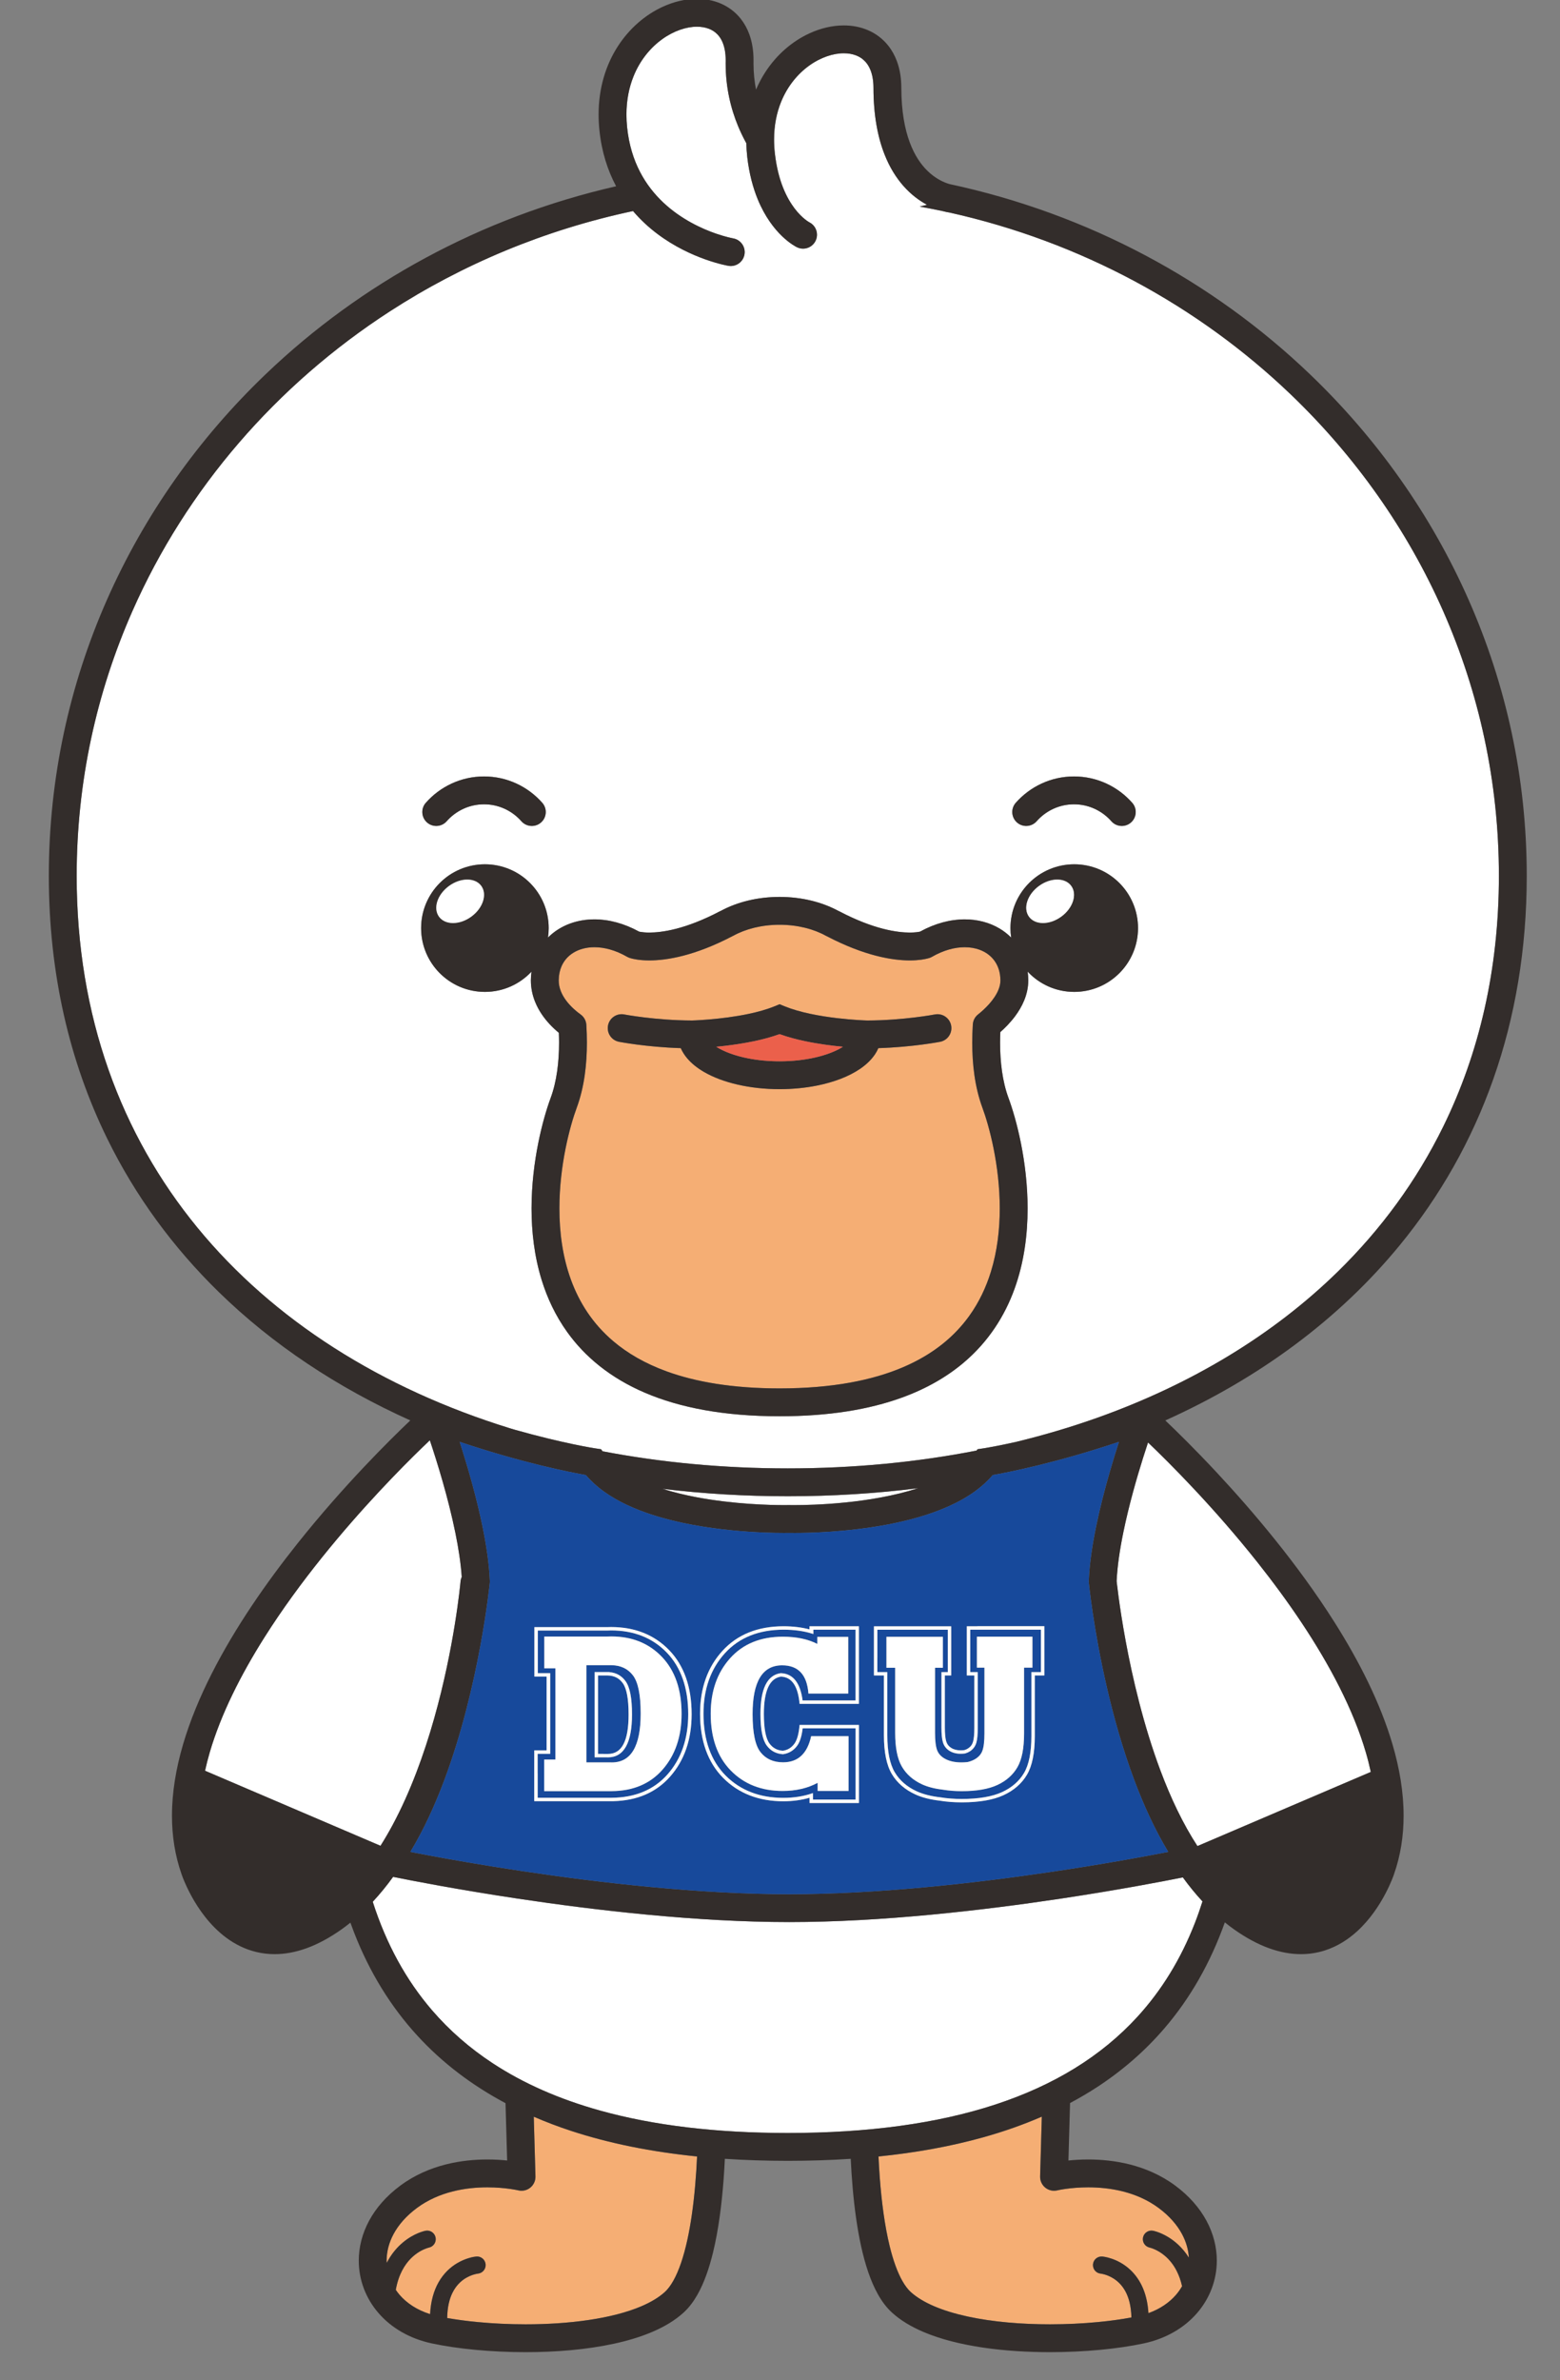 <?xml version="1.0" encoding="UTF-8" standalone="no"?>
<!DOCTYPE svg PUBLIC "-//W3C//DTD SVG 1.1//EN" "http://www.w3.org/Graphics/SVG/1.1/DTD/svg11.dtd">
<svg width="100%" height="100%" viewBox="0 0 2526 3853" version="1.1" xmlns="http://www.w3.org/2000/svg" xmlns:xlink="http://www.w3.org/1999/xlink" xml:space="preserve" xmlns:serif="http://www.serif.com/" style="fill-rule:evenodd;clip-rule:evenodd;stroke-linejoin:round;stroke-miterlimit:2;">
    <rect x="0" y="0" width="2526" height="3853" fill="#808080" stroke="none"/>
    <g id="Artboard1" transform="matrix(1,0,0,1,2.584,-5.694)">
        <rect x="-2.584" y="5.694" width="2525.38" height="3852.83" style="fill:none;"/>
        <clipPath id="_clip1">
            <rect x="-2.584" y="5.694" width="2525.38" height="3852.83"/>
        </clipPath>
        <g clip-path="url(#_clip1)">
            <g id="g10" transform="matrix(11.111,0,0,-11.111,-908.577,6079.34)">
                <g id="g18">
                    <g id="g20">
                        <path id="path26" d="M164.796,236.175C162.906,236.794 161.085,237.488 159.326,238.249L159.574,229.551C159.592,228.921 159.314,228.315 158.824,227.917C158.336,227.521 157.687,227.373 157.075,227.519L157.067,227.521L157.018,227.531C156.97,227.542 156.893,227.559 156.789,227.578C156.582,227.619 156.267,227.675 155.864,227.732C155.06,227.845 153.906,227.96 152.564,227.96C151.033,227.961 149.259,227.81 147.477,227.355C145.693,226.9 143.908,226.146 142.295,224.949C140.709,223.771 139.61,222.476 138.904,221.172C138.2,219.865 137.883,218.548 137.882,217.279C137.882,217.168 137.892,217.059 137.897,216.948C137.903,216.961 137.909,216.975 137.916,216.988C138.586,218.279 139.425,219.237 140.245,219.923C141.89,221.298 143.421,221.609 143.551,221.636C144.23,221.769 144.888,221.325 145.021,220.647C145.152,219.972 144.714,219.319 144.042,219.181L144.042,219.18L144.037,219.179L143.981,219.165C143.924,219.15 143.832,219.123 143.711,219.08C143.468,218.996 143.114,218.849 142.711,218.611C141.902,218.13 140.905,217.306 140.139,215.833C139.752,215.087 139.422,214.167 139.219,213.024C139.389,212.776 139.569,212.531 139.771,212.298C140.819,211.089 142.303,210.089 144.219,209.488C144.315,211.393 144.772,212.919 145.442,214.107C146.195,215.449 147.205,216.338 148.136,216.894C148.758,217.266 149.346,217.496 149.82,217.642C150.454,217.834 150.889,217.875 150.958,217.881C151.647,217.939 152.253,217.427 152.31,216.738C152.368,216.052 151.86,215.449 151.176,215.387L151.176,215.386L151.15,215.383C151.12,215.379 151.067,215.371 150.997,215.358C150.856,215.33 150.642,215.28 150.387,215.193C149.875,215.017 149.206,214.695 148.589,214.116C148.177,213.73 147.782,213.231 147.456,212.555C147.039,211.691 146.733,210.522 146.708,208.922C148.054,208.685 149.562,208.483 151.171,208.33C153.356,208.122 155.727,208.005 158.139,208.005C161.22,208.005 164.371,208.196 167.288,208.627C170.205,209.055 172.888,209.728 175.011,210.637C176.428,211.241 177.588,211.949 178.423,212.71C178.827,213.075 179.255,213.625 179.66,214.346C180.067,215.065 180.449,215.947 180.79,216.947C181.476,218.948 181.996,221.41 182.365,223.988C182.771,226.805 183.001,229.758 183.126,232.456C176.472,233.132 170.351,234.355 164.796,236.175" style="fill:rgb(245,174,116);fill-rule:nonzero;"/>
                        <path id="path28" d="M224.81,235.243C220.099,233.929 215.012,233.008 209.566,232.454C209.612,231.456 209.671,230.426 209.75,229.377C210.006,225.969 210.457,222.391 211.199,219.374C211.689,217.363 212.318,215.603 213.031,214.346C213.436,213.625 213.864,213.075 214.268,212.71C215.103,211.949 216.263,211.241 217.68,210.637C219.095,210.031 220.76,209.528 222.576,209.136C226.21,208.347 230.444,208.004 234.552,208.005C236.964,208.005 239.335,208.122 241.52,208.33C243.307,208.499 244.968,208.73 246.422,209.003C246.385,210.708 246.027,211.917 245.557,212.79C245.06,213.709 244.433,214.284 243.826,214.673C243.422,214.93 243.028,215.098 242.704,215.207C242.272,215.35 241.968,215.385 241.956,215.386L241.956,215.387C241.272,215.45 240.765,216.052 240.823,216.737C240.88,217.427 241.486,217.938 242.175,217.881C242.252,217.874 242.793,217.823 243.559,217.561C244.323,217.3 245.318,216.821 246.255,215.945C246.879,215.362 247.471,214.602 247.933,213.643C248.456,212.562 248.808,211.233 248.904,209.632C250.612,210.243 251.952,211.181 252.92,212.298C253.264,212.695 253.556,213.117 253.808,213.555C253.614,214.413 253.347,215.133 253.041,215.74C252.553,216.711 251.965,217.402 251.389,217.908C250.244,218.918 249.115,219.177 249.091,219.18L249.091,219.181C248.419,219.318 247.981,219.972 248.113,220.646C248.245,221.325 248.903,221.768 249.581,221.636C249.682,221.615 250.562,221.434 251.696,220.766C252.676,220.19 253.846,219.229 254.795,217.721C254.729,218.852 254.41,220.016 253.787,221.172C253.081,222.475 251.983,223.77 250.396,224.949C248.783,226.145 246.998,226.899 245.214,227.354C243.432,227.809 241.658,227.961 240.127,227.96C237.526,227.962 235.636,227.524 235.617,227.518C235.005,227.373 234.356,227.52 233.868,227.917C233.378,228.314 233.1,228.921 233.118,229.551L233.365,238.258C230.669,237.089 227.818,236.083 224.81,235.243" style="fill:rgb(245,174,116);fill-rule:nonzero;"/>
                        <path id="path30" d="M236.149,270.025C224.787,268.318 210.078,266.606 196.566,266.605C183.055,266.606 168.345,268.318 156.983,270.025C148.238,271.339 141.487,272.653 138.829,273.191C137.905,271.912 136.917,270.698 135.861,269.563C137.85,263.361 140.74,258.135 144.493,253.771C147.045,250.804 149.999,248.232 153.358,246.028C157.837,243.089 163.041,240.804 168.961,239.153C176.853,236.95 186.014,235.879 196.345,235.879C207.969,235.878 218.103,237.236 226.615,240.032C235.131,242.83 242.016,247.042 247.288,252.796C250.802,256.634 253.608,261.171 255.684,266.496C256.077,267.505 256.441,268.547 256.78,269.616C255.764,270.712 254.812,271.882 253.919,273.113C251.032,272.535 244.501,271.281 236.149,270.025" style="fill:white;fill-rule:nonzero;"/>
                        <path id="path32" d="M178.085,329.728C179.657,329.233 181.314,328.832 182.962,328.519C188.479,327.465 193.877,327.352 195.786,327.353C196.21,327.353 196.462,327.358 196.508,327.359L196.516,327.36L196.567,327.361L196.618,327.36L196.626,327.359L196.658,327.359C196.688,327.358 196.734,327.357 196.796,327.356C196.919,327.355 197.106,327.353 197.348,327.353C198.602,327.353 201.354,327.399 204.661,327.731C207.966,328.061 211.828,328.684 215.261,329.793C215.286,329.801 215.31,329.81 215.335,329.818C209.168,329.04 202.822,328.645 196.346,328.645C190.125,328.645 184.023,329.01 178.085,329.728" style="fill:white;fill-rule:nonzero;"/>
                        <path id="path34" d="M276.753,300.818C273.543,307.19 269.21,313.45 264.845,318.955C258.406,327.08 251.907,333.557 248.846,336.48C248.628,335.823 248.382,335.069 248.12,334.234C247.188,331.271 246.056,327.324 245.259,323.448C244.738,320.918 244.365,318.417 244.271,316.281L244.271,316.276C244.283,316.171 244.3,316.011 244.324,315.803C244.372,315.385 244.447,314.77 244.553,313.986C244.764,312.421 245.099,310.187 245.589,307.537C246.57,302.238 248.181,295.269 250.656,288.672C252.135,284.721 253.931,280.912 256.045,277.679L281.307,288.481C281.108,289.404 280.876,290.335 280.602,291.273C279.684,294.421 278.359,297.632 276.753,300.818" style="fill:white;fill-rule:nonzero;"/>
                        <path id="path36" d="M112.111,291.347C111.845,290.443 111.617,289.545 111.422,288.654L136.991,277.721C137.601,278.686 138.184,279.685 138.737,280.716C141.359,285.59 143.344,291.086 144.81,296.268C147.748,306.635 148.611,315.731 148.653,316.209L148.655,316.229C148.675,316.464 148.737,316.685 148.83,316.889C148.7,318.849 148.359,321.075 147.899,323.327C147.381,325.869 146.716,328.448 146.055,330.763C145.367,333.173 144.686,335.29 144.18,336.799C143.876,336.51 143.53,336.18 143.145,335.807C141.561,334.274 139.335,332.053 136.783,329.316C131.678,323.843 125.27,316.298 120.092,308.107C116.64,302.649 113.739,296.903 112.111,291.347" style="fill:white;fill-rule:nonzero;"/>
                        <path id="path38" d="M221.988,348.118C219.571,346.072 216.599,344.335 213.01,343.029C208.224,341.285 202.348,340.3 195.15,340.299C187.053,340.3 180.625,341.547 175.546,343.717C170.467,345.883 166.758,348.993 164.199,352.567C162.491,354.948 161.291,357.522 160.48,360.14C159.399,363.633 159.004,367.203 159.004,370.574C159.004,374.051 159.425,377.32 159.979,380.093C160.534,382.868 161.22,385.14 161.781,386.657C162.681,389.074 163.015,391.965 163.012,394.732C163.012,395.214 163,395.69 162.982,396.162C162.557,396.513 162.089,396.938 161.618,397.446C160.827,398.304 160.025,399.395 159.49,400.754C159.135,401.659 158.906,402.684 158.906,403.79L158.907,403.874C158.91,404.282 158.944,404.681 158.996,405.073C157.3,403.259 154.887,402.124 152.207,402.124C147.073,402.124 142.911,406.285 142.911,411.419C142.911,416.553 147.073,420.716 152.207,420.716C157.341,420.716 161.503,416.553 161.503,411.419C161.503,410.952 161.467,410.493 161.401,410.045C162.306,410.951 163.41,411.644 164.63,412.086C165.732,412.488 166.928,412.692 168.169,412.692C170.272,412.691 172.503,412.101 174.683,410.903C174.729,410.892 174.786,410.88 174.869,410.866C175.126,410.822 175.56,410.769 176.172,410.769C177.996,410.771 181.426,411.229 186.484,413.884C186.52,413.903 186.558,413.916 186.594,413.933C188.997,415.225 191.948,415.96 195.15,415.963C198.351,415.96 201.302,415.225 203.705,413.933C203.741,413.916 203.78,413.903 203.816,413.884C208.873,411.229 212.303,410.771 214.128,410.769C214.93,410.769 215.424,410.859 215.616,410.902C217.797,412.101 220.027,412.691 222.13,412.692C223.99,412.692 225.752,412.232 227.242,411.338C227.847,410.976 228.402,410.537 228.899,410.038C228.832,410.489 228.797,410.95 228.797,411.419C228.797,416.553 232.958,420.716 238.092,420.716C243.226,420.716 247.388,416.553 247.388,411.419C247.388,406.285 243.226,402.124 238.092,402.124C235.414,402.124 233.002,403.258 231.306,405.07C231.358,404.68 231.389,404.282 231.393,403.876L231.394,403.796C231.394,402.74 231.155,401.76 230.801,400.891C230.445,400.021 229.976,399.255 229.476,398.583C228.76,397.624 227.983,396.852 227.322,396.27C227.301,395.763 227.287,395.25 227.287,394.73C227.284,391.964 227.618,389.074 228.517,386.657C229.079,385.14 229.764,382.868 230.32,380.093C230.874,377.319 231.295,374.051 231.296,370.573C231.295,366.782 230.796,362.736 229.381,358.835C227.969,354.938 225.617,351.186 221.988,348.118M143.593,429.673C144.628,430.845 145.901,431.805 147.342,432.472C148.782,433.139 150.393,433.514 152.08,433.513C153.767,433.514 155.377,433.139 156.818,432.472C158.259,431.805 159.531,430.845 160.566,429.673C161.308,428.832 161.228,427.55 160.387,426.808C159.547,426.066 158.264,426.146 157.523,426.987C156.854,427.744 156.033,428.362 155.112,428.789C154.189,429.216 153.169,429.453 152.08,429.454C150.99,429.453 149.97,429.216 149.048,428.789C148.127,428.362 147.305,427.744 146.637,426.987C145.895,426.146 144.613,426.066 143.772,426.808C142.932,427.55 142.852,428.832 143.593,429.673M229.57,429.673C230.605,430.845 231.878,431.805 233.319,432.472C234.759,433.139 236.369,433.514 238.056,433.513C239.743,433.514 241.354,433.139 242.794,432.472C244.235,431.805 245.508,430.845 246.543,429.673C247.284,428.832 247.205,427.55 246.364,426.808C245.524,426.066 244.241,426.146 243.5,426.987C242.831,427.744 242.009,428.362 241.088,428.789C240.166,429.216 239.146,429.453 238.056,429.454C236.967,429.453 235.947,429.216 235.025,428.789C234.103,428.362 233.282,427.744 232.613,426.987C231.871,426.146 230.589,426.066 229.749,426.808C228.908,427.55 228.828,428.832 229.57,429.673M269.655,489.158C256.207,502.042 239.076,511.406 219.895,515.672C219.701,515.699 219.37,515.756 218.928,515.877C217.812,516.115 216.689,516.334 215.559,516.537L216.637,516.797C215.545,517.383 214.315,518.266 213.166,519.578C212.144,520.743 211.193,522.239 210.451,524.119C209.46,526.628 208.838,529.809 208.833,533.835C208.831,534.97 208.641,535.848 208.359,536.515C208.074,537.183 207.705,537.65 207.263,538.008C206.967,538.246 206.634,538.434 206.255,538.577C205.751,538.767 205.163,538.872 204.51,538.872C202.999,538.878 201.152,538.288 199.476,537.08C197.797,535.875 196.29,534.083 195.352,531.743C194.726,530.182 194.348,528.373 194.348,526.302C194.348,525.636 194.387,524.944 194.47,524.224C194.94,520.209 196.208,517.762 197.332,516.273C198.457,514.788 199.472,514.257 199.482,514.252L199.481,514.25C200.47,513.755 200.883,512.556 200.401,511.556C199.915,510.546 198.701,510.122 197.692,510.609C197.535,510.684 196.638,511.14 195.509,512.226C194.38,513.31 193.025,515.03 191.98,517.566C191.282,519.256 190.722,521.304 190.438,523.757C190.359,524.44 190.321,525.106 190.304,525.762C189.879,526.535 189.477,527.355 189.115,528.225C188.023,530.852 187.29,533.923 187.291,537.378C187.291,537.495 187.292,537.613 187.294,537.731L187.294,537.73C187.294,537.779 187.295,537.827 187.295,537.874C187.295,538.976 187.111,539.826 186.839,540.469C186.565,541.114 186.21,541.561 185.784,541.906C185.5,542.135 185.177,542.317 184.809,542.455C184.32,542.639 183.746,542.741 183.106,542.741C181.598,542.747 179.734,542.148 178.037,540.919C176.338,539.693 174.808,537.868 173.855,535.485C173.219,533.896 172.835,532.055 172.835,529.946C172.835,529.341 172.866,528.713 172.934,528.063C173.201,525.503 173.883,523.384 174.811,521.592C175.74,519.801 176.922,518.333 178.213,517.119C180.79,514.692 183.832,513.3 185.924,512.584C187.317,512.106 188.279,511.924 188.372,511.908L188.379,511.906C189.482,511.716 190.223,510.669 190.035,509.566C189.847,508.461 188.799,507.717 187.694,507.905C187.606,507.921 186.269,508.152 184.324,508.844C182.381,509.536 179.824,510.687 177.316,512.577C176.1,513.493 174.898,514.588 173.793,515.886C160.92,513.151 148.951,508.128 138.373,501.282C121.831,490.574 108.699,475.415 100.845,457.623C95.609,445.76 92.715,432.727 92.715,419.035C92.715,408.766 94.342,399.342 97.35,390.792C100.359,382.242 104.748,374.564 110.3,367.793C121.4,354.255 137.172,344.333 155.819,338.557C156.07,338.479 156.324,338.408 156.575,338.331C163.644,336.333 168.166,335.639 168.3,335.619L168.302,335.618L169.134,335.494L169.354,335.198C177.953,333.554 187,332.704 196.346,332.704C205.88,332.704 215.101,333.589 223.854,335.3L223.998,335.494L224.83,335.618L224.833,335.619L224.849,335.621C224.864,335.623 224.888,335.627 224.921,335.633C224.988,335.643 225.09,335.66 225.226,335.682C225.498,335.728 225.906,335.8 226.441,335.902C227.245,336.055 228.335,336.275 229.671,336.576C233.725,337.565 237.668,338.732 241.473,340.087C255.091,344.935 267.007,352.091 276.461,361.327C282.764,367.487 287.976,374.57 291.881,382.534C297.086,393.153 299.976,405.343 299.977,419.035C299.977,432.727 297.083,445.76 291.846,457.623C286.611,469.485 279.03,480.175 269.655,489.158" style="fill:white;fill-rule:nonzero;"/>
                        <path id="path40" d="M199.479,514.251L199.479,514.252L199.479,514.251ZM256.046,277.679C253.932,280.912 252.136,284.72 250.657,288.672C248.182,295.268 246.57,302.237 245.589,307.537C245.099,310.187 244.765,312.42 244.553,313.987C244.448,314.77 244.372,315.386 244.324,315.802C244.3,316.011 244.283,316.17 244.271,316.276C244.271,316.278 244.271,316.279 244.27,316.281C244.365,318.417 244.738,320.918 245.259,323.448C246.056,327.323 247.188,331.271 248.12,334.233C248.382,335.068 248.628,335.822 248.846,336.479C251.907,333.556 258.406,327.079 264.845,318.955C269.21,313.45 273.542,307.189 276.753,300.817C278.359,297.632 279.684,294.42 280.602,291.272C280.876,290.334 281.108,289.404 281.307,288.48L256.046,277.679ZM166.914,331.734C167.677,330.84 168.553,330.05 169.512,329.357C171.604,327.849 174.062,326.76 176.626,325.931C180.474,324.691 184.576,324.044 188.068,323.693C191.558,323.342 194.434,323.294 195.787,323.294C196.195,323.294 196.462,323.299 196.567,323.301C196.672,323.299 196.939,323.294 197.348,323.294C199.412,323.296 205.002,323.404 210.932,324.532C213.899,325.099 216.954,325.918 219.726,327.152C221.111,327.77 222.427,328.494 223.622,329.357C224.581,330.051 225.457,330.84 226.219,331.734C228.465,332.127 235.346,333.47 244.604,336.568C244.191,335.289 243.719,333.768 243.241,332.104C242.549,329.696 241.844,326.988 241.284,324.265C240.725,321.542 240.309,318.811 240.208,316.311L240.203,316.171L240.217,316.032C240.223,315.975 240.874,309.35 242.834,300.845C243.815,296.592 245.124,291.868 246.856,287.248C248.217,283.62 249.842,280.059 251.79,276.831C248.355,276.161 242.125,275.009 234.483,273.881C223.397,272.246 209.33,270.664 196.567,270.665C183.393,270.664 168.829,272.349 157.588,274.04C151.966,274.885 147.172,275.731 143.788,276.364C142.862,276.537 142.047,276.694 141.344,276.831C143.292,280.059 144.917,283.62 146.278,287.248C148.875,294.176 150.524,301.344 151.535,306.798C152.545,312.252 152.914,315.99 152.918,316.032L152.932,316.171L152.926,316.311C152.826,318.811 152.409,321.543 151.851,324.265C151.011,328.347 149.844,332.402 148.886,335.45C148.764,335.84 148.645,336.213 148.53,336.568C157.788,333.47 164.669,332.128 166.914,331.734M215.261,329.794C211.829,328.685 207.966,328.061 204.661,327.732C201.354,327.4 198.602,327.354 197.348,327.354C197.106,327.354 196.92,327.356 196.796,327.357C196.734,327.357 196.688,327.359 196.658,327.359L196.626,327.359L196.619,327.359L196.567,327.36L196.516,327.359L196.509,327.359C196.463,327.359 196.21,327.354 195.787,327.354C193.878,327.352 188.479,327.465 182.962,328.519C181.314,328.833 179.657,329.233 178.085,329.729C184.024,329.01 190.125,328.645 196.346,328.645C202.822,328.645 209.168,329.04 215.335,329.818C215.311,329.811 215.286,329.801 215.261,329.794M136.783,329.316C139.335,332.053 141.562,334.274 143.146,335.806C143.53,336.179 143.876,336.509 144.18,336.799C144.687,335.291 145.368,333.173 146.056,330.763C146.716,328.448 147.381,325.87 147.899,323.328C148.359,321.075 148.701,318.849 148.83,316.888C148.738,316.684 148.676,316.463 148.655,316.228L148.653,316.209C148.611,315.73 147.748,306.634 144.811,296.267C143.345,291.085 141.359,285.589 138.738,280.715C138.185,279.684 137.601,278.685 136.991,277.72L111.422,288.653C111.618,289.544 111.846,290.442 112.111,291.346C113.74,296.902 116.64,302.648 120.093,308.106C125.271,316.297 131.679,323.842 136.783,329.315M180.791,216.947C180.45,215.947 180.067,215.064 179.661,214.345C179.256,213.625 178.828,213.075 178.424,212.709C177.589,211.949 176.429,211.241 175.012,210.636C172.889,209.727 170.206,209.054 167.289,208.626C164.372,208.196 161.221,208.004 158.14,208.004C155.728,208.004 153.357,208.122 151.172,208.33C149.563,208.482 148.055,208.684 146.709,208.921C146.733,210.521 147.04,211.69 147.457,212.554C147.783,213.23 148.178,213.729 148.59,214.116C149.207,214.694 149.875,215.016 150.388,215.192C150.643,215.28 150.857,215.33 150.998,215.357C151.068,215.371 151.121,215.378 151.15,215.382L151.177,215.385L151.177,215.386C151.861,215.449 152.369,216.051 152.311,216.738C152.253,217.426 151.648,217.938 150.958,217.88C150.89,217.875 150.455,217.834 149.821,217.641C149.347,217.496 148.759,217.265 148.137,216.893C147.206,216.337 146.196,215.449 145.442,214.106C144.773,212.918 144.315,211.392 144.22,209.487C142.304,210.088 140.82,211.088 139.771,212.297C139.57,212.531 139.39,212.775 139.22,213.023C139.423,214.167 139.752,215.086 140.14,215.833C140.906,217.305 141.903,218.129 142.711,218.61C143.115,218.848 143.469,218.996 143.711,219.08C143.833,219.123 143.925,219.149 143.981,219.165L144.038,219.178L144.043,219.179L144.041,219.18C144.714,219.318 145.152,219.971 145.021,220.646C144.889,221.325 144.231,221.768 143.552,221.635C143.421,221.608 141.891,221.297 140.246,219.922C139.426,219.236 138.587,218.279 137.916,216.987C137.909,216.974 137.903,216.96 137.897,216.948C137.892,217.058 137.883,217.168 137.883,217.279C137.884,218.547 138.201,219.865 138.904,221.171C139.61,222.475 140.708,223.77 142.295,224.949C143.908,226.145 145.693,226.899 147.477,227.354C149.259,227.809 151.033,227.96 152.564,227.959C153.906,227.959 155.06,227.844 155.864,227.731C156.267,227.674 156.582,227.619 156.789,227.578C156.894,227.558 156.97,227.542 157.019,227.531L157.068,227.52L157.076,227.518C157.687,227.373 158.336,227.52 158.825,227.917C159.314,228.314 159.593,228.92 159.575,229.55L159.327,238.249C161.085,237.488 162.907,236.793 164.797,236.174C170.352,234.354 176.473,233.131 183.127,232.456C183.001,229.757 182.771,226.804 182.366,223.988C181.997,221.41 181.477,218.948 180.791,216.947M233.869,227.917C234.357,227.52 235.006,227.373 235.618,227.518C235.636,227.524 237.527,227.961 240.127,227.959C241.659,227.96 243.433,227.809 245.214,227.354C246.999,226.899 248.784,226.145 250.397,224.949C251.983,223.77 253.082,222.475 253.786,221.171C254.409,220.016 254.729,218.852 254.795,217.72C253.845,219.229 252.675,220.19 251.695,220.766C250.562,221.434 249.682,221.615 249.581,221.635C248.902,221.768 248.245,221.325 248.112,220.646C247.98,219.971 248.419,219.318 249.092,219.18L249.092,219.179C249.115,219.176 250.243,218.918 251.39,217.908C251.964,217.402 252.553,216.71 253.041,215.74C253.347,215.132 253.615,214.413 253.807,213.554C253.556,213.117 253.263,212.695 252.92,212.297C251.952,211.18 250.612,210.243 248.904,209.631C248.807,211.233 248.455,212.562 247.933,213.643C247.47,214.602 246.878,215.362 246.255,215.945C245.318,216.821 244.323,217.299 243.559,217.561C242.794,217.823 242.252,217.874 242.176,217.88C241.486,217.938 240.881,217.426 240.823,216.737C240.766,216.051 241.272,215.45 241.956,215.386L241.955,215.385C241.967,215.384 242.272,215.35 242.704,215.207C243.027,215.098 243.422,214.929 243.826,214.672C244.432,214.284 245.059,213.709 245.557,212.79C246.026,211.917 246.385,210.708 246.422,209.002C244.967,208.73 243.307,208.499 241.521,208.33C239.335,208.122 236.964,208.004 234.552,208.004C230.445,208.003 226.211,208.347 222.577,209.135C220.76,209.528 219.095,210.031 217.68,210.636C216.264,211.241 215.104,211.949 214.269,212.709C213.865,213.075 213.437,213.625 213.031,214.345C212.318,215.603 211.69,217.363 211.199,219.374C210.458,222.391 210.006,225.968 209.751,229.376C209.672,230.425 209.613,231.456 209.566,232.454C215.013,233.007 220.099,233.928 224.811,235.243C227.818,236.083 230.669,237.088 233.366,238.257L233.119,229.55C233.101,228.92 233.379,228.314 233.869,227.917M255.685,266.496C253.609,261.17 250.803,256.634 247.289,252.795C242.017,247.042 235.131,242.83 226.616,240.032C218.104,237.236 207.969,235.877 196.345,235.878C186.015,235.878 176.854,236.95 168.962,239.153C163.042,240.804 157.838,243.089 153.359,246.028C149.999,248.232 147.046,250.804 144.493,253.771C140.741,258.135 137.85,263.361 135.861,269.563C136.918,270.698 137.906,271.912 138.829,273.191C141.487,272.653 148.238,271.339 156.983,270.025C168.345,268.318 183.055,266.606 196.566,266.605C210.078,266.606 224.787,268.318 236.149,270.025C244.5,271.281 251.032,272.535 253.919,273.113C254.812,271.882 255.764,270.711 256.78,269.616C256.44,268.547 256.077,267.505 255.684,266.496M291.881,382.533C287.976,374.569 282.763,367.486 276.46,361.327C267.006,352.09 255.09,344.934 241.473,340.086C237.667,338.731 233.724,337.564 229.67,336.575C228.334,336.274 227.245,336.054 226.44,335.901C225.907,335.799 225.497,335.728 225.225,335.682C225.089,335.659 224.987,335.643 224.92,335.632C224.887,335.626 224.863,335.623 224.848,335.621L224.832,335.618L224.83,335.618L223.998,335.494L223.853,335.299C215.101,333.588 205.879,332.704 196.345,332.704C186.999,332.704 177.952,333.553 169.353,335.197L169.134,335.494L168.302,335.618L168.3,335.618C168.166,335.638 163.644,336.333 156.576,338.331C156.324,338.407 156.07,338.479 155.819,338.557C137.172,344.333 121.4,354.254 110.299,367.792C104.748,374.564 100.358,382.241 97.351,390.791C94.343,399.341 92.715,408.765 92.715,419.035C92.715,432.726 95.609,445.759 100.846,457.622C108.699,475.415 121.831,490.573 138.374,501.281C148.951,508.127 160.92,513.15 173.793,515.885C174.898,514.587 176.101,513.492 177.316,512.577C179.824,510.687 182.381,509.537 184.324,508.844C186.269,508.152 187.606,507.921 187.694,507.905C188.799,507.717 189.848,508.46 190.036,509.566C190.223,510.669 189.482,511.715 188.379,511.905L188.373,511.907C188.279,511.924 187.317,512.106 185.924,512.584C183.833,513.299 180.79,514.691 178.213,517.118C176.922,518.333 175.741,519.8 174.812,521.591C173.883,523.383 173.201,525.502 172.934,528.063C172.867,528.712 172.835,529.34 172.835,529.945C172.835,532.054 173.22,533.895 173.855,535.484C174.808,537.867 176.338,539.692 178.038,540.918C179.734,542.147 181.599,542.746 183.106,542.74C183.747,542.74 184.32,542.638 184.81,542.454C185.178,542.316 185.5,542.134 185.785,541.905C186.21,541.561 186.565,541.113 186.839,540.468C187.111,539.825 187.295,538.975 187.295,537.874C187.295,537.826 187.294,537.778 187.294,537.73C187.292,537.612 187.291,537.495 187.291,537.377C187.291,533.922 188.023,530.852 189.115,528.225C189.477,527.354 189.879,526.535 190.305,525.761C190.321,525.105 190.359,524.439 190.438,523.756C190.723,521.303 191.283,519.255 191.98,517.565C193.025,515.029 194.38,513.31 195.509,512.226C196.638,511.14 197.535,510.684 197.692,510.608C198.702,510.121 199.915,510.545 200.401,511.555C200.883,512.556 200.471,513.754 199.481,514.25L199.482,514.251C199.473,514.256 198.458,514.788 197.332,516.272C196.208,517.761 194.94,520.209 194.471,524.223C194.387,524.943 194.348,525.635 194.348,526.301C194.349,528.373 194.727,530.181 195.352,531.743C196.291,534.082 197.797,535.875 199.476,537.08C201.152,538.287 203,538.877 204.51,538.871C205.163,538.871 205.751,538.766 206.255,538.577C206.634,538.434 206.968,538.245 207.264,538.007C207.705,537.649 208.074,537.182 208.359,536.514C208.642,535.847 208.832,534.969 208.833,533.834C208.838,529.809 209.46,526.627 210.452,524.119C211.193,522.238 212.145,520.742 213.166,519.578C214.315,518.265 215.545,517.382 216.637,516.796L215.56,516.537C216.689,516.334 217.812,516.114 218.928,515.876C219.371,515.755 219.701,515.698 219.895,515.671C239.077,511.405 256.208,502.041 269.655,489.157C279.03,480.174 286.611,469.484 291.847,457.622C297.083,445.759 299.977,432.726 299.978,419.035C299.976,405.342 297.086,393.152 291.881,382.533M272.464,492.087C258.28,505.679 240.16,515.484 219.897,519.82C219.526,519.928 219.008,520.118 218.424,520.446C217.877,520.753 217.273,521.179 216.667,521.777C215.761,522.675 214.839,523.959 214.121,525.887C213.404,527.814 212.897,530.394 212.892,533.84C212.891,535.248 212.68,536.532 212.263,537.675C211.951,538.531 211.521,539.306 210.991,539.976C210.196,540.983 209.176,541.741 208.059,542.224C206.94,542.71 205.731,542.93 204.51,542.93C202.833,542.929 201.123,542.52 199.49,541.768C197.042,540.637 194.75,538.721 193.056,536.101C192.551,535.321 192.102,534.476 191.719,533.574C191.486,534.766 191.351,536.031 191.351,537.377C191.351,537.475 191.351,537.573 191.353,537.672C191.354,537.739 191.354,537.807 191.354,537.874C191.354,539.252 191.149,540.511 190.741,541.634C190.436,542.475 190.013,543.237 189.491,543.897C188.709,544.887 187.704,545.632 186.603,546.106C185.501,546.584 184.31,546.799 183.106,546.799C181.422,546.797 179.704,546.382 178.06,545.619C175.596,544.473 173.284,542.532 171.573,539.877C169.862,537.226 168.773,533.854 168.776,529.945C168.776,529.197 168.815,528.429 168.897,527.643C169.221,524.493 170.106,521.783 171.328,519.496C151.658,515.007 134.069,505.35 120.229,492.087C100.737,473.416 88.654,447.571 88.656,419.035C88.654,404.771 91.678,391.937 97.166,380.746C101.281,372.353 106.778,364.887 113.395,358.423C121.268,350.731 130.726,344.463 141.334,339.692C138.346,336.856 131.626,330.217 124.877,321.743C120.361,316.069 115.828,309.575 112.394,302.803C110.677,299.417 109.235,295.959 108.216,292.49C107.198,289.021 106.602,285.537 106.602,282.104C106.601,279.193 107.035,276.317 108.007,273.557C108.026,273.499 108.267,272.79 108.759,271.741C109.5,270.168 110.792,267.823 112.848,265.766C113.877,264.74 115.105,263.786 116.563,263.081C118.018,262.376 119.707,261.931 121.562,261.933C123.027,261.932 124.586,262.207 126.211,262.794C127.836,263.383 129.53,264.282 131.302,265.535C131.747,265.849 132.179,266.182 132.604,266.523C132.785,266.017 132.972,265.516 133.165,265.021C135.41,259.267 138.495,254.274 142.368,250.053C145.989,246.104 150.291,242.84 155.21,240.222L155.448,231.87C154.631,231.954 153.657,232.018 152.565,232.019C150.771,232.018 148.669,231.846 146.475,231.288C144.282,230.728 141.99,229.776 139.877,228.209C137.864,226.715 136.346,224.973 135.334,223.101C134.323,221.231 133.823,219.234 133.824,217.279C133.821,214.481 134.846,211.783 136.702,209.641C138.557,207.496 141.235,205.91 144.482,205.219C146.333,204.825 148.472,204.508 150.788,204.289C153.104,204.069 155.596,203.946 158.14,203.945C162.473,203.947 166.95,204.299 170.974,205.168C172.986,205.604 174.887,206.168 176.608,206.904C178.328,207.641 179.875,208.546 181.153,209.706C181.972,210.451 182.632,211.352 183.197,212.351C184.18,214.1 184.883,216.167 185.436,218.407C186.258,221.765 186.721,225.522 186.99,229.074C187.068,230.113 187.127,231.13 187.174,232.118C190.135,231.92 193.191,231.82 196.346,231.82C199.502,231.82 202.558,231.919 205.518,232.117C205.649,229.365 205.888,226.347 206.309,223.409C206.705,220.665 207.256,217.992 208.061,215.633C208.464,214.453 208.933,213.35 209.496,212.35C210.061,211.352 210.721,210.451 211.54,209.706L211.539,209.706C212.817,208.546 214.364,207.641 216.084,206.904C218.666,205.802 221.652,205.078 224.812,204.611C227.971,204.145 231.303,203.946 234.552,203.945C237.096,203.946 239.588,204.069 241.904,204.289C244.221,204.508 246.359,204.825 248.21,205.219C251.458,205.91 254.136,207.496 255.99,209.641C257.847,211.783 258.872,214.481 258.869,217.279C258.87,219.234 258.37,221.231 257.358,223.101C256.347,224.973 254.828,226.715 252.816,228.209C250.703,229.776 248.41,230.728 246.218,231.288C244.023,231.846 241.921,232.018 240.127,232.019C239.036,232.018 238.062,231.954 237.245,231.87L237.482,240.241C238.881,240.987 240.234,241.782 241.532,242.634C245.186,245.035 248.431,247.863 251.232,251.126C254.986,255.497 257.933,260.647 260.038,266.564C260.479,266.209 260.928,265.862 261.39,265.535C263.163,264.282 264.856,263.383 266.482,262.794C268.106,262.207 269.666,261.932 271.13,261.933C272.366,261.933 273.531,262.128 274.599,262.469C276.472,263.067 278.036,264.098 279.313,265.259C281.229,267.007 282.536,269.051 283.397,270.667C284.255,272.284 284.66,273.481 284.686,273.557L284.685,273.557C285.658,276.317 286.091,279.193 286.091,282.104C286.09,285.537 285.494,289.021 284.476,292.49C282.691,298.561 279.618,304.598 276.03,310.275C270.647,318.787 264.095,326.487 258.878,332.083C255.673,335.52 252.976,338.158 251.362,339.689C264.943,345.797 276.632,354.367 285.531,365.218C291.373,372.341 296.005,380.444 299.171,389.444C302.338,398.443 304.037,408.336 304.037,419.035C304.037,447.571 291.955,473.416 272.464,492.087" style="fill:rgb(51,45,43);fill-rule:nonzero;"/>
                        <path id="path42" d="M199.479,514.251L199.479,514.252L199.479,514.251Z" style="fill:white;fill-rule:nonzero;"/>
                        <path id="path44" d="M170.147,397.231C170.36,398.331 171.425,399.051 172.525,398.838L172.532,398.836L172.566,398.83C172.597,398.824 172.646,398.815 172.711,398.804C172.842,398.78 173.039,398.747 173.294,398.705C173.805,398.623 174.55,398.512 175.47,398.4C177.265,398.183 179.728,397.967 182.394,397.958C182.418,397.958 182.447,397.959 182.481,397.96C182.602,397.965 182.781,397.972 183.01,397.983C183.47,398.006 184.131,398.046 184.922,398.113C186.503,398.247 188.607,398.492 190.635,398.92C191.986,399.204 193.303,399.572 194.384,400.013L195.149,400.325L195.916,400.013C196.979,399.579 198.272,399.216 199.601,398.934C200.93,398.651 202.296,398.445 203.527,398.3C205.795,398.032 207.6,397.967 207.933,397.957C213.233,397.978 217.706,398.823 217.773,398.838L217.773,398.837C218.874,399.051 219.939,398.331 220.152,397.231C220.365,396.13 219.646,395.065 218.545,394.853C218.476,394.841 214.593,394.087 209.545,393.927C209.407,393.611 209.243,393.311 209.054,393.029C208.496,392.198 207.758,391.517 206.908,390.931C205.205,389.767 203.023,388.955 200.521,388.459C198.853,388.131 197.043,387.954 195.149,387.954C192.975,387.954 190.911,388.188 189.045,388.614C187.179,389.043 185.51,389.66 184.109,390.476C183.176,391.023 182.356,391.658 181.696,392.433C181.32,392.876 180.998,393.367 180.759,393.91C180.756,393.916 180.755,393.921 180.752,393.927C175.705,394.088 171.823,394.841 171.754,394.853C170.653,395.065 169.934,396.13 170.147,397.231M225.941,361.34C226.874,364.348 227.237,367.52 227.236,370.573C227.237,373.721 226.852,376.739 226.339,379.296C225.829,381.853 225.189,383.957 224.71,385.247C223.575,388.327 223.23,391.651 223.228,394.73C223.228,395.638 223.259,396.524 223.311,397.377C223.347,397.957 223.624,398.485 224.079,398.845C224.508,399.184 225.115,399.711 225.678,400.344C226.243,400.975 226.755,401.712 227.042,402.423C227.235,402.899 227.335,403.354 227.335,403.796L227.334,403.83C227.317,405.003 226.995,405.915 226.478,406.644C225.957,407.369 225.223,407.926 224.278,408.272C223.648,408.502 222.927,408.632 222.129,408.632C220.719,408.632 219.071,408.221 217.345,407.225C217.157,407.116 216.956,407.046 216.753,407.003C216.349,406.894 215.471,406.71 214.127,406.71C211.613,406.708 207.519,407.364 202.003,410.252C201.964,410.27 201.925,410.285 201.888,410.306C200.15,411.273 197.774,411.907 195.149,411.904C192.524,411.907 190.149,411.273 188.411,410.306C188.374,410.285 188.334,410.27 188.296,410.252C182.78,407.364 178.686,406.708 176.172,406.71C174.753,406.71 173.852,406.915 173.482,407.02C173.301,407.065 173.123,407.127 172.954,407.225C171.228,408.221 169.58,408.632 168.168,408.632C166.971,408.632 165.947,408.339 165.144,407.857C164.34,407.371 163.747,406.708 163.372,405.852C163.124,405.28 162.974,404.613 162.966,403.832L162.965,403.79C162.966,403.239 163.075,402.731 163.269,402.236C163.462,401.742 163.744,401.265 164.075,400.826C164.734,399.947 165.593,399.237 166.145,398.846C166.647,398.487 166.955,397.931 166.992,397.315C167.042,396.482 167.071,395.617 167.071,394.731C167.068,391.652 166.725,388.327 165.588,385.247C165.109,383.957 164.469,381.853 163.959,379.297C163.447,376.739 163.062,373.722 163.063,370.574C163.062,367.139 163.522,363.555 164.733,360.221C165.949,356.883 167.892,353.794 170.934,351.217C172.964,349.499 175.496,348.002 178.678,346.842C182.918,345.297 188.32,344.358 195.149,344.358C202.834,344.357 208.707,345.546 213.158,347.449C217.611,349.357 220.662,351.957 222.802,354.933C224.227,356.918 225.242,359.084 225.941,361.34" style="fill:rgb(245,174,116);fill-rule:nonzero;"/>
                        <path id="path46" d="M213.158,347.449C208.707,345.546 202.833,344.357 195.149,344.358C188.32,344.358 182.918,345.297 178.678,346.842C175.496,348.002 172.964,349.498 170.933,351.217C167.891,353.794 165.949,356.883 164.733,360.22C163.521,363.554 163.061,367.138 163.062,370.574C163.062,373.721 163.447,376.739 163.959,379.297C164.469,381.852 165.109,383.957 165.588,385.246C166.724,388.326 167.068,391.652 167.071,394.731C167.071,395.617 167.042,396.482 166.991,397.315C166.954,397.93 166.647,398.487 166.145,398.845C165.593,399.237 164.734,399.947 164.075,400.826C163.743,401.265 163.462,401.741 163.269,402.236C163.075,402.731 162.966,403.239 162.965,403.79L162.966,403.832C162.974,404.613 163.124,405.28 163.372,405.852C163.747,406.708 164.34,407.371 165.144,407.857C165.947,408.339 166.971,408.632 168.168,408.632C169.579,408.632 171.228,408.22 172.954,407.224C173.122,407.127 173.301,407.065 173.482,407.02C173.852,406.914 174.753,406.709 176.172,406.71C178.685,406.707 182.78,407.364 188.296,410.252C188.334,410.27 188.374,410.285 188.411,410.305C190.149,411.272 192.524,411.907 195.149,411.904C197.774,411.907 200.15,411.272 201.887,410.305C201.925,410.285 201.964,410.27 202.003,410.251C207.519,407.364 211.613,406.707 214.127,406.71C215.471,406.709 216.349,406.893 216.753,407.003C216.956,407.046 217.157,407.116 217.345,407.224C219.071,408.22 220.719,408.632 222.129,408.632C222.927,408.632 223.648,408.501 224.278,408.272C225.223,407.926 225.957,407.369 226.477,406.643C226.994,405.915 227.317,405.003 227.334,403.83L227.334,403.796C227.334,403.354 227.235,402.899 227.041,402.423C226.755,401.712 226.243,400.975 225.678,400.344C225.115,399.711 224.508,399.183 224.078,398.845C223.623,398.485 223.346,397.956 223.311,397.377C223.259,396.524 223.227,395.637 223.227,394.729C223.23,391.651 223.575,388.326 224.71,385.246C225.189,383.957 225.829,381.852 226.339,379.296C226.851,376.739 227.237,373.72 227.236,370.573C227.237,367.52 226.874,364.348 225.941,361.34C225.242,359.083 224.226,356.918 222.802,354.933C220.661,351.957 217.611,349.357 213.158,347.449M150.229,413.093C148.532,411.85 146.426,411.842 145.525,413.073C144.625,414.304 145.272,416.308 146.969,417.55C148.667,418.791 150.773,418.8 151.673,417.569C152.573,416.338 151.927,414.333 150.229,413.093M232.947,417.55C234.644,418.791 236.749,418.8 237.65,417.569C238.55,416.338 237.904,414.333 236.206,413.093C234.509,411.85 232.403,411.842 231.503,413.073C230.602,414.304 231.249,416.308 232.947,417.55M229.381,358.835C230.795,362.735 231.294,366.781 231.295,370.573C231.295,374.05 230.874,377.319 230.32,380.092C229.764,382.867 229.078,385.139 228.517,386.656C227.617,389.074 227.283,391.964 227.286,394.729C227.286,395.25 227.301,395.762 227.322,396.269C227.983,396.852 228.76,397.623 229.475,398.582C229.975,399.255 230.445,400.021 230.8,400.891C231.155,401.759 231.393,402.74 231.393,403.796L231.393,403.875C231.388,404.281 231.357,404.679 231.305,405.07C233.002,403.257 235.414,402.123 238.092,402.123C243.226,402.123 247.388,406.284 247.388,411.418C247.388,416.553 243.226,420.715 238.092,420.715C232.958,420.715 228.796,416.553 228.796,411.418C228.796,410.949 228.831,410.488 228.899,410.037C228.402,410.537 227.846,410.975 227.241,411.337C225.752,412.232 223.99,412.692 222.129,412.691C220.027,412.691 217.796,412.101 215.616,410.902C215.424,410.859 214.93,410.769 214.127,410.769C212.303,410.771 208.873,411.229 203.815,413.883C203.779,413.902 203.741,413.916 203.704,413.932C201.302,415.224 198.351,415.96 195.149,415.963C191.948,415.96 188.996,415.224 186.594,413.932C186.557,413.916 186.519,413.902 186.483,413.883C181.426,411.229 177.996,410.771 176.172,410.769C175.559,410.769 175.126,410.822 174.869,410.866C174.786,410.88 174.728,410.891 174.682,410.902C172.502,412.101 170.271,412.691 168.168,412.691C166.928,412.691 165.732,412.487 164.63,412.086C163.41,411.643 162.305,410.95 161.401,410.045C161.467,410.493 161.502,410.951 161.502,411.418C161.502,416.553 157.341,420.715 152.207,420.715C147.073,420.715 142.91,416.553 142.91,411.418C142.91,406.284 147.073,402.123 152.207,402.123C154.887,402.123 157.3,403.259 158.996,405.072C158.944,404.68 158.91,404.281 158.907,403.873L158.906,403.79C158.906,402.684 159.135,401.658 159.49,400.754C160.024,399.395 160.826,398.303 161.618,397.445C162.088,396.938 162.556,396.512 162.982,396.161C162.999,395.69 163.012,395.214 163.012,394.731C163.015,391.964 162.681,389.074 161.781,386.657C161.22,385.139 160.534,382.867 159.979,380.092C159.425,377.319 159.004,374.051 159.003,370.574C159.004,367.203 159.399,363.633 160.48,360.14C161.29,357.522 162.491,354.948 164.199,352.567C166.757,348.993 170.467,345.882 175.545,343.717C180.625,341.547 187.053,340.299 195.149,340.299C202.347,340.299 208.223,341.285 213.01,343.028C216.598,344.334 219.571,346.072 221.988,348.117C225.617,351.186 227.969,354.938 229.381,358.835" style="fill:rgb(51,45,43);fill-rule:nonzero;"/>
                        <path id="path48" d="M146.969,417.55C145.272,416.308 144.625,414.304 145.525,413.073C146.426,411.842 148.532,411.85 150.229,413.092C151.927,414.333 152.573,416.338 151.673,417.569C150.773,418.8 148.667,418.791 146.969,417.55" style="fill:white;fill-rule:nonzero;"/>
                        <path id="path50" d="M236.207,413.093C237.905,414.334 238.551,416.338 237.65,417.569C236.75,418.8 234.645,418.792 232.947,417.551C231.249,416.308 230.603,414.305 231.503,413.073C232.403,411.843 234.51,411.851 236.207,413.093" style="fill:white;fill-rule:nonzero;"/>
                        <path id="path52" d="M200.348,392.571C198.805,392.217 197.032,392.012 195.15,392.012C193.511,392.012 191.955,392.167 190.561,392.441C188.613,392.82 186.99,393.45 185.922,394.128C186.304,394.164 186.704,394.206 187.123,394.254C188.458,394.409 189.959,394.63 191.473,394.948C192.717,395.211 193.964,395.544 195.15,395.968C196.336,395.544 197.583,395.211 198.827,394.948C200.813,394.53 202.781,394.28 204.376,394.128C204.299,394.079 204.227,394.029 204.144,393.981C203.201,393.429 201.89,392.923 200.348,392.571M171.754,394.852C171.824,394.841 175.705,394.088 180.753,393.926C180.755,393.921 180.757,393.915 180.759,393.91C180.998,393.367 181.321,392.876 181.697,392.433C182.357,391.658 183.177,391.022 184.11,390.476C185.511,389.66 187.18,389.043 189.046,388.614C190.911,388.187 192.975,387.953 195.15,387.953C197.044,387.953 198.853,388.131 200.521,388.458C203.023,388.955 205.205,389.766 206.909,390.93C207.758,391.516 208.496,392.198 209.055,393.029C209.243,393.311 209.408,393.611 209.545,393.926C214.594,394.087 218.476,394.841 218.545,394.852C219.646,395.065 220.365,396.13 220.152,397.23C219.939,398.331 218.874,399.05 217.774,398.837L217.774,398.838C217.706,398.822 213.234,397.977 207.933,397.956C207.6,397.967 205.796,398.031 203.527,398.3C202.296,398.445 200.93,398.651 199.601,398.933C198.272,399.216 196.979,399.578 195.916,400.013L195.15,400.325L194.384,400.013C193.304,399.571 191.986,399.204 190.636,398.92C188.608,398.492 186.503,398.246 184.922,398.113C184.131,398.046 183.47,398.006 183.011,397.983C182.781,397.971 182.602,397.965 182.482,397.96C182.447,397.959 182.419,397.958 182.394,397.957C179.728,397.967 177.265,398.183 175.47,398.4C174.551,398.511 173.805,398.622 173.294,398.705C173.039,398.746 172.842,398.78 172.711,398.803C172.646,398.815 172.598,398.824 172.566,398.83L172.533,398.836L172.526,398.838C171.425,399.05 170.36,398.331 170.147,397.231C169.934,396.13 170.654,395.065 171.754,394.852" style="fill:rgb(51,45,43);fill-rule:nonzero;"/>
                        <path id="path54" d="M232.613,426.986C233.282,427.744 234.103,428.361 235.025,428.788C235.947,429.215 236.967,429.453 238.056,429.453C239.146,429.453 240.166,429.215 241.088,428.788C242.009,428.361 242.831,427.744 243.5,426.986C244.241,426.146 245.524,426.066 246.364,426.807C247.205,427.549 247.284,428.832 246.543,429.672C245.508,430.844 244.235,431.804 242.794,432.471C241.354,433.139 239.743,433.513 238.056,433.512C236.369,433.513 234.759,433.139 233.319,432.471C231.878,431.804 230.605,430.844 229.57,429.672C228.828,428.832 228.908,427.549 229.749,426.807C230.589,426.066 231.871,426.146 232.613,426.986" style="fill:rgb(51,45,43);fill-rule:nonzero;"/>
                        <path id="path56" d="M146.637,426.986C147.305,427.744 148.127,428.361 149.048,428.788C149.97,429.215 150.991,429.453 152.08,429.453C153.169,429.453 154.189,429.215 155.112,428.788C156.033,428.361 156.854,427.744 157.523,426.986C158.264,426.146 159.547,426.066 160.387,426.807C161.228,427.549 161.308,428.832 160.566,429.672C159.532,430.844 158.259,431.804 156.818,432.471C155.377,433.139 153.767,433.513 152.08,433.512C150.393,433.513 148.782,433.139 147.342,432.471C145.901,431.804 144.628,430.844 143.594,429.672C142.852,428.832 142.932,427.549 143.772,426.807C144.613,426.066 145.895,426.146 146.637,426.986" style="fill:rgb(51,45,43);fill-rule:nonzero;"/>
                        <path id="path58" d="M204.376,394.128C202.78,394.28 200.813,394.53 198.827,394.948C197.583,395.211 196.335,395.544 195.149,395.969C193.964,395.544 192.716,395.211 191.472,394.948C189.959,394.63 188.458,394.409 187.123,394.254C186.704,394.206 186.303,394.165 185.922,394.128C186.989,393.451 188.613,392.82 190.561,392.441C191.955,392.168 193.511,392.012 195.149,392.013C197.032,392.012 198.805,392.217 200.348,392.571C201.89,392.923 203.201,393.429 204.144,393.982C204.227,394.03 204.298,394.079 204.376,394.128" style="fill:rgb(235,96,75);fill-rule:nonzero;"/>
                        <path id="path60" d="M169.983,309.577C170.206,309.588 170.414,309.592 170.606,309.592C174.057,309.592 176.906,308.454 179.072,306.209C181.235,303.966 182.333,300.832 182.333,296.893C182.333,293.207 181.274,290.143 179.183,287.786C177.161,285.499 174.387,284.302 170.935,284.222L170.935,284.219L170.688,284.217L159.397,284.217L159.397,289.801L159.398,289.801L159.398,291.617L161.196,291.617L161.196,302.371L159.419,302.371L159.419,303.973L159.418,303.973L159.418,309.577L169.983,309.577ZM186.822,306.119C188.988,308.497 191.984,309.702 195.729,309.702C197.114,309.702 198.373,309.544 199.51,309.248L199.51,309.698L206.704,309.698L206.704,309.642L206.707,309.642L206.707,298.397L198.065,298.397C197.833,300.994 196.938,302.299 195.345,302.371C193.696,302.115 192.859,300.29 192.859,296.946C192.859,294.811 193.134,293.357 193.677,292.622C194.157,291.967 194.797,291.621 195.631,291.562C196.333,291.672 196.883,292.009 197.311,292.592C197.705,293.126 197.956,294.045 198.064,295.327L198.563,295.327L198.563,295.326L206.714,295.326L206.714,283.955L202.111,283.955L202.115,283.952L199.52,283.952L199.52,284.723C198.34,284.381 197.059,284.206 195.69,284.206C192.122,284.206 189.176,285.348 186.937,287.601C184.697,289.857 183.563,293.007 183.563,296.967C183.563,300.672 184.66,303.751 186.822,306.119M208.902,309.694L208.905,309.694L208.905,309.697L218.811,309.697L218.811,309.694L220.161,309.694L220.161,302.532L219.234,302.532L219.234,294.995C219.234,294.057 219.301,293.364 219.43,292.935C219.553,292.532 219.788,292.221 220.152,291.986C220.523,291.746 220.988,291.624 221.539,291.624C221.726,291.624 221.913,291.636 222.092,291.662C222.288,291.721 222.465,291.804 222.62,291.905C222.982,292.139 223.217,292.451 223.339,292.854C223.468,293.283 223.533,293.976 223.533,294.915L223.533,301.743L223.534,301.743L223.534,302.532L222.437,302.532L222.437,309.698L223.984,309.698L223.984,309.713L233.733,309.713L233.733,309.698L233.735,309.698L233.735,302.532L232.342,302.532L232.342,293.691C232.342,291.247 231.959,289.361 231.203,288.078C230.444,286.789 229.291,285.784 227.771,285.087C226.265,284.397 224.222,284.047 221.698,284.047C220.566,284.047 219.494,284.128 218.51,284.29C217.126,284.449 215.923,284.752 214.955,285.194C213.427,285.89 212.267,286.897 211.503,288.184C210.743,289.466 210.357,291.355 210.357,293.799L210.357,302.532L208.902,302.532L208.902,309.694ZM148.529,336.569C148.644,336.214 148.763,335.841 148.885,335.451C149.843,332.402 151.01,328.348 151.85,324.266C152.408,321.543 152.825,318.81 152.925,316.31L152.931,316.171L152.917,316.032C152.913,315.99 152.545,312.251 151.534,306.798C150.523,301.344 148.874,294.177 146.277,287.247C144.916,283.619 143.292,280.059 141.343,276.83C142.046,276.694 142.861,276.536 143.787,276.364C147.171,275.731 151.965,274.885 157.587,274.039C168.828,272.349 183.392,270.663 196.566,270.664C209.329,270.663 223.397,272.245 234.482,273.881C242.125,275.009 248.354,276.16 251.789,276.83C249.841,280.059 248.216,283.619 246.855,287.247C245.123,291.868 243.815,296.592 242.834,300.845C240.873,309.35 240.222,315.974 240.216,316.032L240.202,316.171L240.208,316.31C240.308,318.81 240.724,321.543 241.283,324.266C241.843,326.988 242.548,329.696 243.24,332.103C243.718,333.768 244.191,335.29 244.604,336.569C235.345,333.471 228.464,332.128 226.218,331.735C225.456,330.841 224.58,330.051 223.621,329.357C222.426,328.494 221.11,327.771 219.725,327.153C216.953,325.918 213.898,325.098 210.931,324.532C205.001,323.404 199.411,323.296 197.347,323.294C196.939,323.294 196.671,323.299 196.566,323.301C196.462,323.299 196.194,323.294 195.786,323.294C194.433,323.295 191.557,323.343 188.067,323.693C184.575,324.045 180.473,324.691 176.626,325.931C174.061,326.76 171.603,327.849 169.511,329.357C168.552,330.051 167.676,330.841 166.913,331.735C164.668,332.128 157.787,333.471 148.529,336.569" style="fill:rgb(23,73,155);fill-rule:nonzero;"/>
                        <path id="path62" d="M210.725,303.659L210.725,308.168L218.952,308.168L218.952,303.659L217.804,303.659L217.804,294.177C217.804,293.028 217.907,292.18 218.114,291.638C218.321,291.096 218.733,290.662 219.353,290.346C219.97,290.028 220.732,289.867 221.638,289.867C221.961,289.867 222.263,289.886 222.548,289.918C222.882,289.997 223.189,290.106 223.466,290.249C224.083,290.567 224.492,291.001 224.698,291.542C224.904,292.084 225.006,292.931 225.006,294.081L225.006,303.673L223.909,303.673L223.909,308.182L231.998,308.182L231.998,303.673L230.781,303.673L230.781,294.081C230.781,291.929 230.461,290.294 229.817,289.176C229.173,288.058 228.205,287.197 226.912,286.59C225.62,285.984 223.879,285.679 221.693,285.679C220.693,285.679 219.778,285.755 218.941,285.895C217.74,286.035 216.719,286.299 215.887,286.685C214.585,287.293 213.613,288.154 212.965,289.27C212.317,290.389 211.995,292.025 211.995,294.177L211.995,303.659L210.725,303.659ZM210.855,302.532L210.853,302.532L210.853,293.799C210.853,291.445 211.216,289.641 211.93,288.437C212.642,287.238 213.728,286.299 215.162,285.645C216.083,285.225 217.233,284.934 218.58,284.781C219.549,284.621 220.594,284.542 221.699,284.542C224.151,284.542 226.124,284.877 227.565,285.537C228.991,286.19 230.071,287.13 230.776,288.33C231.487,289.533 231.847,291.337 231.847,293.69L231.847,302.532L231.846,302.532L231.846,303.027L233.238,303.027L233.238,309.201L222.935,309.201L222.935,303.027L224.029,303.027L224.029,302.669L224.03,302.669L224.03,294.915C224.03,293.914 223.96,293.193 223.816,292.712C223.66,292.197 223.35,291.786 222.892,291.487C222.692,291.358 222.465,291.254 222.216,291.181L222.181,291.173C221.973,291.142 221.757,291.128 221.54,291.128C220.892,291.128 220.334,291.276 219.883,291.569C219.424,291.866 219.112,292.277 218.956,292.791C218.81,293.272 218.739,293.993 218.739,294.995L218.739,302.669L218.741,302.669L218.741,303.027L219.666,303.027L219.666,309.197L209.402,309.197L209.402,305.062L209.399,305.059L209.399,303.027L210.855,303.027L210.855,302.532Z" style="fill:rgb(23,73,155);fill-rule:nonzero;"/>
                        <path id="path64" d="M170.054,290.606L170.015,290.609L168.195,290.609L168.195,303.031L170.369,303.031L170.369,303.014C171.353,302.933 172.14,302.49 172.71,301.695C173.338,300.823 173.644,299.239 173.644,296.851C173.644,292.705 172.463,290.603 170.135,290.603L170.054,290.606ZM170.699,289.865C173.506,289.865 174.908,292.237 174.908,296.99C174.908,299.735 174.525,301.596 173.762,302.571C173.021,303.522 171.993,304.002 170.68,304.03L170.68,304.035L170.581,304.035L170.567,304.036L170.549,304.035L166.995,304.035L166.995,289.87L170.553,289.87C170.602,289.869 170.649,289.865 170.699,289.865" style="fill:rgb(23,73,155);fill-rule:nonzero;"/>
                        <path id="path66" d="M187.934,305.033C189.811,307.134 192.378,308.182 195.632,308.182C197.609,308.182 199.277,307.827 200.647,307.132L200.647,308.156L205.156,308.156L205.156,299.897L205.122,299.897L205.122,299.895L199.356,299.895C199.149,302.625 197.881,304.012 195.521,304.012C192.649,304.012 191.216,301.645 191.216,296.906C191.216,294.168 191.605,292.312 192.387,291.34C193.167,290.364 194.257,289.881 195.658,289.881C197.84,289.881 199.197,291.157 199.75,293.686L200.698,293.686L200.698,293.689L205.206,293.689L205.206,285.712L200.698,285.712L200.698,286.891C199.224,286.105 197.525,285.709 195.597,285.709C192.493,285.709 189.97,286.705 188.028,288.696C186.086,290.688 185.113,293.439 185.113,296.955C185.113,300.242 186.055,302.937 187.934,305.033M195.69,284.702C197.262,284.702 198.711,284.937 200.015,285.401L200.015,285.125L200.017,285.126L200.017,284.452L206.219,284.452L206.219,294.828L198.514,294.828C198.378,293.679 198.113,292.843 197.711,292.298C197.205,291.605 196.519,291.191 195.678,291.066L195.652,291.061L195.626,291.063C194.638,291.128 193.848,291.553 193.278,292.327C192.663,293.161 192.364,294.672 192.364,296.945C192.364,300.591 193.351,302.582 195.297,302.865L195.32,302.868L195.342,302.867C197.111,302.8 198.17,301.465 198.504,298.892L206.212,298.892L206.212,309.201L200.074,309.201L200.074,308.711L200.077,308.711L200.077,308.576C200.013,308.596 199.95,308.614 199.889,308.631C198.67,309.012 197.279,309.206 195.729,309.206C192.131,309.206 189.258,308.055 187.189,305.784C185.113,303.509 184.06,300.543 184.06,296.966C184.06,293.142 185.146,290.109 187.288,287.951C189.433,285.795 192.26,284.702 195.69,284.702" style="fill:rgb(23,73,155);fill-rule:nonzero;"/>
                        <path id="path68" d="M172.307,301.406C171.778,302.142 171.062,302.51 170.115,302.532L169.912,302.535L168.691,302.535L168.691,291.105L170.084,291.103L170.135,291.101C172.161,291.101 173.148,292.982 173.148,296.851C173.148,299.1 172.865,300.632 172.307,301.406" style="fill:rgb(23,73,155);fill-rule:nonzero;"/>
                        <path id="path70" d="M160.861,308.205L170.068,308.205C170.251,308.213 170.437,308.219 170.625,308.219C173.658,308.219 176.123,307.218 178.022,305.223C179.918,303.226 180.868,300.466 180.868,296.94C180.868,293.644 179.948,290.941 178.113,288.84C176.298,286.759 173.825,285.709 170.696,285.685L170.696,285.684L160.842,285.684L160.842,290.291L162.475,290.291L162.475,293.994L162.477,293.994L162.477,300.219L162.475,300.219L162.475,303.579L160.861,303.579L160.861,308.205ZM161.196,302.868L161.722,302.868L161.722,291.116L161.226,291.116L161.226,291.121L159.895,291.121L159.895,291.116L159.889,291.116L159.889,288.254L159.893,288.254L159.893,284.712L170.686,284.714C174.105,284.74 176.839,285.884 178.812,288.114C180.819,290.378 181.837,293.331 181.837,296.893C181.837,300.699 180.787,303.717 178.716,305.864C176.647,308.009 173.919,309.097 170.606,309.097C170.42,309.097 170.22,309.092 169.993,309.081L159.915,309.081L159.915,302.867L161.196,302.867L161.196,302.868Z" style="fill:rgb(23,73,155);fill-rule:nonzero;"/>
                        <path id="path72" d="M195.597,285.709C197.525,285.709 199.224,286.105 200.698,286.892L200.698,285.712L205.206,285.712L205.206,293.689L200.698,293.689L200.698,293.687L199.75,293.687C199.197,291.157 197.84,289.881 195.658,289.881C194.257,289.881 193.167,290.364 192.387,291.34C191.605,292.313 191.216,294.168 191.216,296.906C191.216,301.646 192.649,304.013 195.521,304.013C197.881,304.013 199.149,302.625 199.356,299.895L205.122,299.895L205.122,299.897L205.156,299.897L205.156,308.156L200.647,308.156L200.647,307.132C199.277,307.828 197.609,308.182 195.632,308.182C192.378,308.182 189.811,307.134 187.934,305.033C186.055,302.937 185.113,300.242 185.113,296.956C185.113,293.439 186.086,290.688 188.028,288.696C189.97,286.705 192.493,285.709 195.597,285.709" style="fill:white;fill-rule:nonzero;"/>
                        <path id="path74" d="M211.994,294.177C211.994,292.026 212.316,290.39 212.965,289.271C213.612,288.155 214.585,287.293 215.886,286.686C216.719,286.299 217.739,286.035 218.941,285.896C219.778,285.755 220.693,285.679 221.692,285.679C223.879,285.679 225.619,285.985 226.911,286.59C228.205,287.198 229.172,288.059 229.816,289.176C230.46,290.294 230.781,291.929 230.781,294.081L230.781,303.674L231.997,303.674L231.997,308.183L223.908,308.183L223.908,303.674L225.005,303.674L225.005,294.081C225.005,292.932 224.903,292.084 224.697,291.542C224.492,291.001 224.083,290.568 223.466,290.249C223.189,290.107 222.882,289.997 222.548,289.918C222.263,289.886 221.961,289.867 221.637,289.867C220.732,289.867 219.97,290.029 219.352,290.346C218.732,290.662 218.32,291.097 218.113,291.639C217.907,292.181 217.804,293.029 217.804,294.177L217.804,303.659L218.951,303.659L218.951,308.169L210.724,308.169L210.724,303.659L211.994,303.659L211.994,294.177Z" style="fill:white;fill-rule:nonzero;"/>
                        <path id="path76" d="M166.995,304.035L170.549,304.035L170.566,304.036L170.581,304.035L170.68,304.035L170.68,304.031C171.993,304.003 173.02,303.522 173.761,302.572C174.525,301.596 174.908,299.736 174.908,296.99C174.908,292.237 173.505,289.865 170.699,289.865C170.648,289.865 170.601,289.869 170.553,289.87L166.995,289.87L166.995,304.035ZM162.475,300.219L162.477,300.219L162.477,293.994L162.475,293.994L162.475,290.291L160.843,290.291L160.843,285.683L170.697,285.683L170.697,285.685C173.826,285.709 176.298,286.759 178.114,288.84C179.949,290.941 180.868,293.644 180.868,296.94C180.868,300.466 179.918,303.226 178.022,305.222C176.123,307.218 173.658,308.219 170.625,308.219C170.437,308.219 170.251,308.213 170.068,308.205L160.861,308.205L160.861,303.578L162.475,303.578L162.475,300.219Z" style="fill:white;fill-rule:nonzero;"/>
                        <path id="path78" d="M170.134,291.101L170.083,291.103L168.69,291.105L168.69,302.536L169.912,302.536L170.114,302.532C171.062,302.51 171.778,302.142 172.306,301.406C172.864,300.632 173.147,299.1 173.147,296.851C173.147,292.982 172.161,291.101 170.134,291.101M173.643,296.851C173.643,299.24 173.338,300.824 172.71,301.696C172.139,302.491 171.353,302.934 170.368,303.015L170.368,303.032L168.194,303.032L168.194,290.61L170.014,290.61L170.053,290.607L170.134,290.604C172.463,290.604 173.643,292.705 173.643,296.851" style="fill:white;fill-rule:nonzero;"/>
                        <path id="path80" d="M187.189,305.784C189.257,308.055 192.131,309.206 195.729,309.206C197.279,309.206 198.67,309.012 199.889,308.631C199.949,308.614 200.013,308.596 200.077,308.576L200.077,308.711L200.073,308.711L200.073,309.201L206.211,309.201L206.211,298.892L198.504,298.892C198.169,301.465 197.11,302.8 195.341,302.867L195.319,302.868L195.297,302.865C193.351,302.582 192.364,300.591 192.364,296.945C192.364,294.672 192.663,293.161 193.278,292.327C193.847,291.553 194.637,291.128 195.626,291.063L195.651,291.061L195.677,291.066C196.519,291.191 197.204,291.605 197.711,292.298C198.112,292.843 198.378,293.679 198.514,294.828L206.219,294.828L206.219,284.452L200.017,284.452L200.017,285.126L200.014,285.125L200.014,285.401C198.71,284.937 197.262,284.702 195.69,284.702C192.259,284.702 189.432,285.795 187.288,287.951C185.146,290.109 184.06,293.142 184.06,296.966C184.06,300.543 185.112,303.509 187.189,305.784M195.69,284.206C197.059,284.206 198.341,284.381 199.52,284.722L199.52,283.952L202.116,283.952L202.111,283.955L206.714,283.955L206.714,295.325L198.564,295.325L198.564,295.326L198.064,295.326C197.957,294.045 197.705,293.126 197.312,292.592C196.884,292.009 196.334,291.672 195.631,291.561C194.798,291.621 194.158,291.967 193.678,292.622C193.135,293.356 192.86,294.81 192.86,296.945C192.86,300.289 193.696,302.115 195.346,302.37C196.938,302.299 197.833,300.993 198.065,298.397L206.708,298.397L206.708,309.641L206.705,309.641L206.705,309.698L199.511,309.698L199.511,309.248C198.374,309.544 197.115,309.702 195.729,309.702C191.985,309.702 188.988,308.497 186.822,306.118C184.66,303.751 183.564,300.672 183.564,296.966C183.564,293.007 184.698,289.856 186.937,287.6C189.177,285.347 192.123,284.206 195.69,284.206" style="fill:white;fill-rule:nonzero;"/>
                        <path id="path82" d="M209.399,303.027L209.399,305.059L209.402,305.062L209.402,309.197L219.666,309.197L219.666,303.027L218.741,303.027L218.741,302.669L218.739,302.669L218.739,294.995C218.739,293.993 218.81,293.273 218.956,292.791C219.111,292.277 219.423,291.866 219.883,291.569C220.334,291.277 220.892,291.128 221.54,291.128C221.756,291.128 221.972,291.143 222.18,291.173L222.216,291.182C222.464,291.254 222.692,291.359 222.892,291.487C223.35,291.786 223.659,292.197 223.816,292.712C223.96,293.194 224.03,293.914 224.03,294.915L224.03,302.669L224.029,302.669L224.029,303.027L222.935,303.027L222.935,309.201L233.238,309.201L233.238,303.027L231.845,303.027L231.845,302.532L231.847,302.532L231.847,293.691C231.847,291.337 231.487,289.533 230.776,288.33C230.07,287.13 228.99,286.191 227.565,285.537C226.124,284.877 224.15,284.542 221.699,284.542C220.593,284.542 219.548,284.621 218.58,284.781C217.233,284.935 216.083,285.226 215.161,285.646C213.728,286.299 212.641,287.238 211.929,288.438C211.215,289.642 210.853,291.445 210.853,293.799L210.853,302.532L210.855,302.532L210.855,303.027L209.399,303.027ZM210.357,293.799C210.357,291.355 210.743,289.466 211.503,288.184C212.267,286.897 213.427,285.89 214.955,285.194C215.924,284.752 217.126,284.448 218.511,284.29C219.494,284.128 220.566,284.047 221.699,284.047C224.222,284.047 226.265,284.397 227.772,285.087C229.291,285.783 230.445,286.789 231.204,288.078C231.96,289.36 232.343,291.247 232.343,293.691L232.343,302.532L233.735,302.532L233.735,309.698L233.734,309.698L233.734,309.713L223.985,309.713L223.985,309.698L222.438,309.698L222.438,302.532L223.534,302.532L223.534,301.742L223.533,301.742L223.533,294.915C223.533,293.976 223.469,293.282 223.339,292.854C223.218,292.45 222.982,292.139 222.62,291.904C222.465,291.804 222.288,291.721 222.093,291.662C221.913,291.636 221.727,291.624 221.54,291.624C220.989,291.624 220.523,291.746 220.153,291.985C219.789,292.221 219.553,292.531 219.431,292.935C219.302,293.363 219.235,294.057 219.235,294.995L219.235,301.742L219.234,301.742L219.234,302.532L220.161,302.532L220.161,309.694L218.812,309.694L218.812,309.696L208.906,309.696L208.906,309.694L208.903,309.694L208.903,302.532L210.357,302.532L210.357,293.799Z" style="fill:white;fill-rule:nonzero;"/>
                        <path id="path84" d="M159.915,302.867L159.915,309.081L169.994,309.081C170.221,309.092 170.42,309.097 170.606,309.097C173.919,309.097 176.647,308.009 178.716,305.864C180.787,303.717 181.837,300.699 181.837,296.893C181.837,293.331 180.819,290.378 178.812,288.114C176.839,285.884 174.105,284.74 170.686,284.714L159.894,284.712L159.894,288.254L159.889,288.254L159.889,291.116L159.895,291.116L159.895,291.121L161.227,291.121L161.227,291.116L161.723,291.116L161.723,302.868L161.196,302.868L161.196,302.867L159.915,302.867ZM159.418,303.973L159.419,303.973L159.419,302.37L161.196,302.37L161.196,291.616L159.398,291.616L159.398,289.801L159.397,289.801L159.397,284.217L170.688,284.217L170.936,284.219L170.936,284.222C174.388,284.302 177.161,285.499 179.184,287.786C181.274,290.142 182.333,293.207 182.333,296.893C182.333,300.832 181.236,303.966 179.073,306.209C176.906,308.453 174.057,309.591 170.606,309.591C170.414,309.591 170.207,309.588 169.983,309.577L159.418,309.577L159.418,303.973Z" style="fill:white;fill-rule:nonzero;"/>
                    </g>
                </g>
                <g id="g180">
                </g>
                <g id="g204">
                </g>
                <g id="g214">
                </g>
                <g id="g238">
                </g>
                <g id="g248">
                </g>
                <g id="g272">
                </g>
                <g id="g282">
                </g>
                <g id="g306">
                </g>
                <g id="g316">
                </g>
                <g id="g340">
                </g>
                <g id="g350">
                </g>
                <g id="g374">
                </g>
                <g id="g384">
                </g>
                <g id="g408">
                </g>
                <g id="g598">
                </g>
                <g id="g622">
                </g>
                <g id="g632">
                </g>
                <g id="g656">
                </g>
                <g id="g666">
                </g>
                <g id="g690">
                </g>
                <g id="g700">
                </g>
                <g id="g724">
                </g>
                <g id="g862">
                </g>
                <g id="g886">
                </g>
                <g id="g896">
                </g>
                <g id="g920">
                </g>
                <g id="g930">
                </g>
                <g id="g954">
                </g>
                <g id="g964">
                </g>
                <g id="g988">
                </g>
                <g id="g998">
                </g>
                <g id="g1022">
                </g>
                <g id="g1160">
                </g>
                <g id="g1184">
                </g>
                <g id="g1194">
                </g>
                <g id="g1218">
                </g>
                <g id="g1228">
                </g>
                <g id="g1252">
                </g>
                <g id="g1262">
                </g>
                <g id="g1286">
                </g>
                <g id="g1296">
                </g>
                <g id="g1320">
                </g>
                <g id="g1330">
                </g>
                <g id="g1354">
                </g>
                <g id="g1364">
                </g>
                <g id="g1388">
                </g>
                <g id="g1528">
                </g>
                <g id="g1552">
                </g>
                <g id="g1562">
                </g>
                <g id="g1586">
                </g>
                <g id="g1596">
                </g>
                <g id="g1620">
                </g>
                <g id="g1856">
                </g>
                <g id="g1880">
                </g>
                <g id="g1890">
                </g>
                <g id="g1914">
                </g>
                <g id="g1924">
                </g>
                <g id="g1948">
                </g>
                <g id="g1958">
                </g>
                <g id="g1982">
                </g>
                <g id="g1992">
                </g>
                <g id="g2016">
                </g>
                <g id="g2026">
                </g>
                <g id="g2050">
                </g>
                <g id="g2060">
                </g>
                <g id="g2084">
                </g>
                <g id="g2112">
                </g>
                <g id="g2124">
                </g>
                <g id="g2164">
                </g>
                <g id="g2176">
                </g>
                <g id="g2196">
                </g>
                <g id="g2208">
                </g>
                <g id="g2220">
                </g>
                <g id="g2232">
                </g>
                <g id="g2256">
                </g>
                <g id="g2268">
                </g>
                <g id="g2284">
                </g>
                <g id="g2296">
                </g>
                <g id="g2308">
                </g>
                <g id="g2320">
                </g>
                <g id="g2336">
                </g>
                <g id="g2348">
                </g>
                <g id="g2512">
                </g>
                <g id="g2536">
                </g>
                <g id="g2546">
                </g>
                <g id="g2570">
                </g>
                <g id="g2580">
                </g>
                <g id="g2604">
                </g>
                <g id="g2614">
                </g>
                <g id="g2638">
                </g>
                <g id="g2648">
                </g>
                <g id="g2672">
                </g>
                <g id="g2682">
                </g>
                <g id="g2706">
                </g>
                <g id="g2716">
                </g>
                <g id="g2740">
                </g>
                <g id="g2750">
                </g>
                <g id="g2774">
                </g>
                <g id="g2784">
                </g>
                <g id="g2808">
                </g>
                <g id="g2818">
                </g>
                <g id="g2842">
                </g>
                <g id="g2852">
                </g>
                <g id="g2876">
                </g>
                <g id="g2886">
                </g>
                <g id="g2910">
                </g>
                <g id="g2920">
                </g>
                <g id="g2944">
                </g>
                <g id="g2954">
                </g>
                <g id="g2978">
                </g>
                <g id="g2988">
                </g>
                <g id="g3012">
                </g>
                <g id="g3022">
                </g>
                <g id="g3046">
                </g>
                <g id="g3056">
                </g>
                <g id="g3080">
                </g>
                <g id="g3090">
                </g>
                <g id="g3114">
                </g>
                <g id="g3124">
                </g>
                <g id="g3148">
                </g>
                <g id="g3158">
                </g>
                <g id="g3182">
                </g>
                <g id="g3192">
                </g>
                <g id="g3216">
                </g>
                <g id="g3334">
                </g>
                <g id="g3358">
                </g>
                <g id="g3368">
                </g>
                <g id="g3392">
                </g>
                <g id="g3402">
                </g>
                <g id="g3426">
                </g>
                <g id="g3556">
                </g>
                <g id="g3580">
                </g>
                <g id="g3590">
                </g>
                <g id="g3614">
                </g>
                <g id="g3624">
                </g>
                <g id="g3648">
                </g>
                <g id="g3658">
                </g>
                <g id="g3682">
                </g>
                <g id="g3692">
                </g>
                <g id="g3716">
                </g>
                <g id="g3726">
                </g>
                <g id="g3750">
                </g>
                <g id="g4046">
                </g>
                <g id="g4070">
                </g>
                <g id="g4080">
                </g>
                <g id="g4104">
                </g>
                <g id="g4114">
                </g>
                <g id="g4138">
                </g>
                <g id="g4148">
                </g>
                <g id="g4172">
                </g>
                <g id="g4182">
                </g>
                <g id="g4206">
                </g>
                <g id="g4216">
                </g>
                <g id="g4240">
                </g>
                <g id="g4250">
                </g>
                <g id="g4274">
                </g>
                <g id="g4284">
                </g>
                <g id="g4308">
                </g>
                <g id="g4318">
                </g>
                <g id="g4342">
                </g>
                <g id="g4352">
                </g>
                <g id="g4376">
                </g>
                <g id="g4386">
                </g>
                <g id="g4410">
                </g>
                <g id="g4420">
                </g>
                <g id="g4444">
                </g>
                <g id="g4454">
                </g>
                <g id="g4478">
                </g>
                <g id="g4488">
                </g>
                <g id="g4512">
                </g>
                <g id="g4724">
                </g>
                <g id="g4748">
                </g>
                <g id="g4758">
                </g>
                <g id="g4782">
                </g>
                <g id="g4792">
                </g>
                <g id="g4816">
                </g>
                <g id="g4826">
                </g>
                <g id="g4850">
                </g>
                <g id="g4860">
                </g>
                <g id="g4884">
                </g>
                <g id="g4894">
                </g>
                <g id="g4918">
                </g>
                <g id="g4928">
                </g>
                <g id="g4952">
                </g>
                <g id="g4962">
                </g>
                <g id="g4986">
                </g>
                <g id="g5108">
                </g>
                <g id="g5132">
                </g>
                <g id="g5142">
                </g>
                <g id="g5166">
                </g>
                <g id="g5176">
                </g>
                <g id="g5200">
                </g>
                <g id="g5210">
                </g>
                <g id="g5234">
                </g>
                <g id="g5244">
                </g>
                <g id="g5268">
                </g>
                <g id="g5278">
                </g>
                <g id="g5302">
                </g>
                <g id="g5312">
                </g>
                <g id="g5336">
                </g>
                <g id="g5346">
                </g>
                <g id="g5370">
                </g>
                <g id="g5546">
                </g>
                <g id="g5570">
                </g>
                <g id="g5580">
                </g>
                <g id="g5604">
                </g>
                <g id="g5614">
                </g>
                <g id="g5638">
                </g>
                <g id="g5648">
                </g>
                <g id="g5672">
                </g>
                <g id="g5682">
                </g>
                <g id="g5706">
                </g>
                <g id="g5716">
                </g>
                <g id="g5740">
                </g>
                <g id="g5750">
                </g>
                <g id="g5774">
                </g>
                <g id="g5784">
                </g>
                <g id="g5808">
                </g>
                <g id="g5818">
                </g>
                <g id="g5842">
                </g>
                <g id="g5984">
                </g>
                <g id="g6008">
                </g>
                <g id="g6018">
                </g>
                <g id="g6042">
                </g>
                <g id="g6052">
                </g>
                <g id="g6076">
                </g>
                <g id="g6086">
                </g>
                <g id="g6110">
                </g>
                <g id="g6120">
                </g>
                <g id="g6144">
                </g>
                <g id="g6154">
                </g>
                <g id="g6178">
                </g>
                <g id="g6188">
                </g>
                <g id="g6212">
                </g>
                <g id="g6222">
                </g>
                <g id="g6246">
                </g>
                <g id="g6256">
                </g>
                <g id="g6280">
                </g>
                <g id="g6290">
                </g>
                <g id="g6314">
                </g>
                <g id="g6450">
                </g>
                <g id="g6474">
                </g>
                <g id="g6484">
                </g>
                <g id="g6508">
                </g>
                <g id="g6518">
                </g>
                <g id="g6542">
                </g>
                <g id="g6552">
                </g>
                <g id="g6576">
                </g>
                <g id="g6586">
                </g>
                <g id="g6610">
                </g>
                <g id="g6620">
                </g>
                <g id="g6644">
                </g>
                <g id="g6654">
                </g>
                <g id="g6678">
                </g>
                <g id="g6688">
                </g>
                <g id="g6712">
                </g>
                <g id="g6722">
                </g>
                <g id="g6746">
                </g>
                <g id="g6756">
                </g>
                <g id="g6780">
                </g>
                <g id="g6790">
                </g>
                <g id="g6814">
                </g>
                <g id="g6824">
                </g>
                <g id="g6848">
                </g>
                <g id="g6858">
                </g>
                <g id="g6882">
                </g>
                <g id="g6906">
                </g>
                <g id="g6930">
                </g>
                <g id="g6942">
                </g>
                <g id="g6966">
                </g>
                <g id="g6976">
                </g>
                <g id="g7000">
                </g>
                <g id="g7010">
                </g>
                <g id="g7034">
                </g>
                <g id="g7058">
                </g>
                <g id="g7082">
                </g>
                <g id="g7106">
                </g>
                <g id="g7130">
                </g>
                <g id="g7154">
                </g>
                <g id="g7178">
                </g>
                <g id="g7202">
                </g>
                <g id="g7212">
                </g>
                <g id="g7236">
                </g>
                <g id="g7260">
                </g>
                <g id="g7284">
                </g>
                <g id="g7296">
                </g>
                <g id="g7320">
                </g>
                <g id="g7344">
                </g>
                <g id="g7368">
                </g>
                <g id="g7392">
                </g>
                <g id="g7416">
                </g>
                <g id="g7426">
                </g>
                <g id="g7450">
                </g>
                <g id="g7474">
                </g>
                <g id="g7498">
                </g>
                <g id="g7522">
                </g>
                <g id="g7534">
                </g>
                <g id="g7558">
                </g>
                <g id="g7582">
                </g>
                <g id="g7606">
                </g>
                <g id="g7630">
                </g>
                <g id="g7686">
                </g>
            </g>
        </g>
    </g>
</svg>
